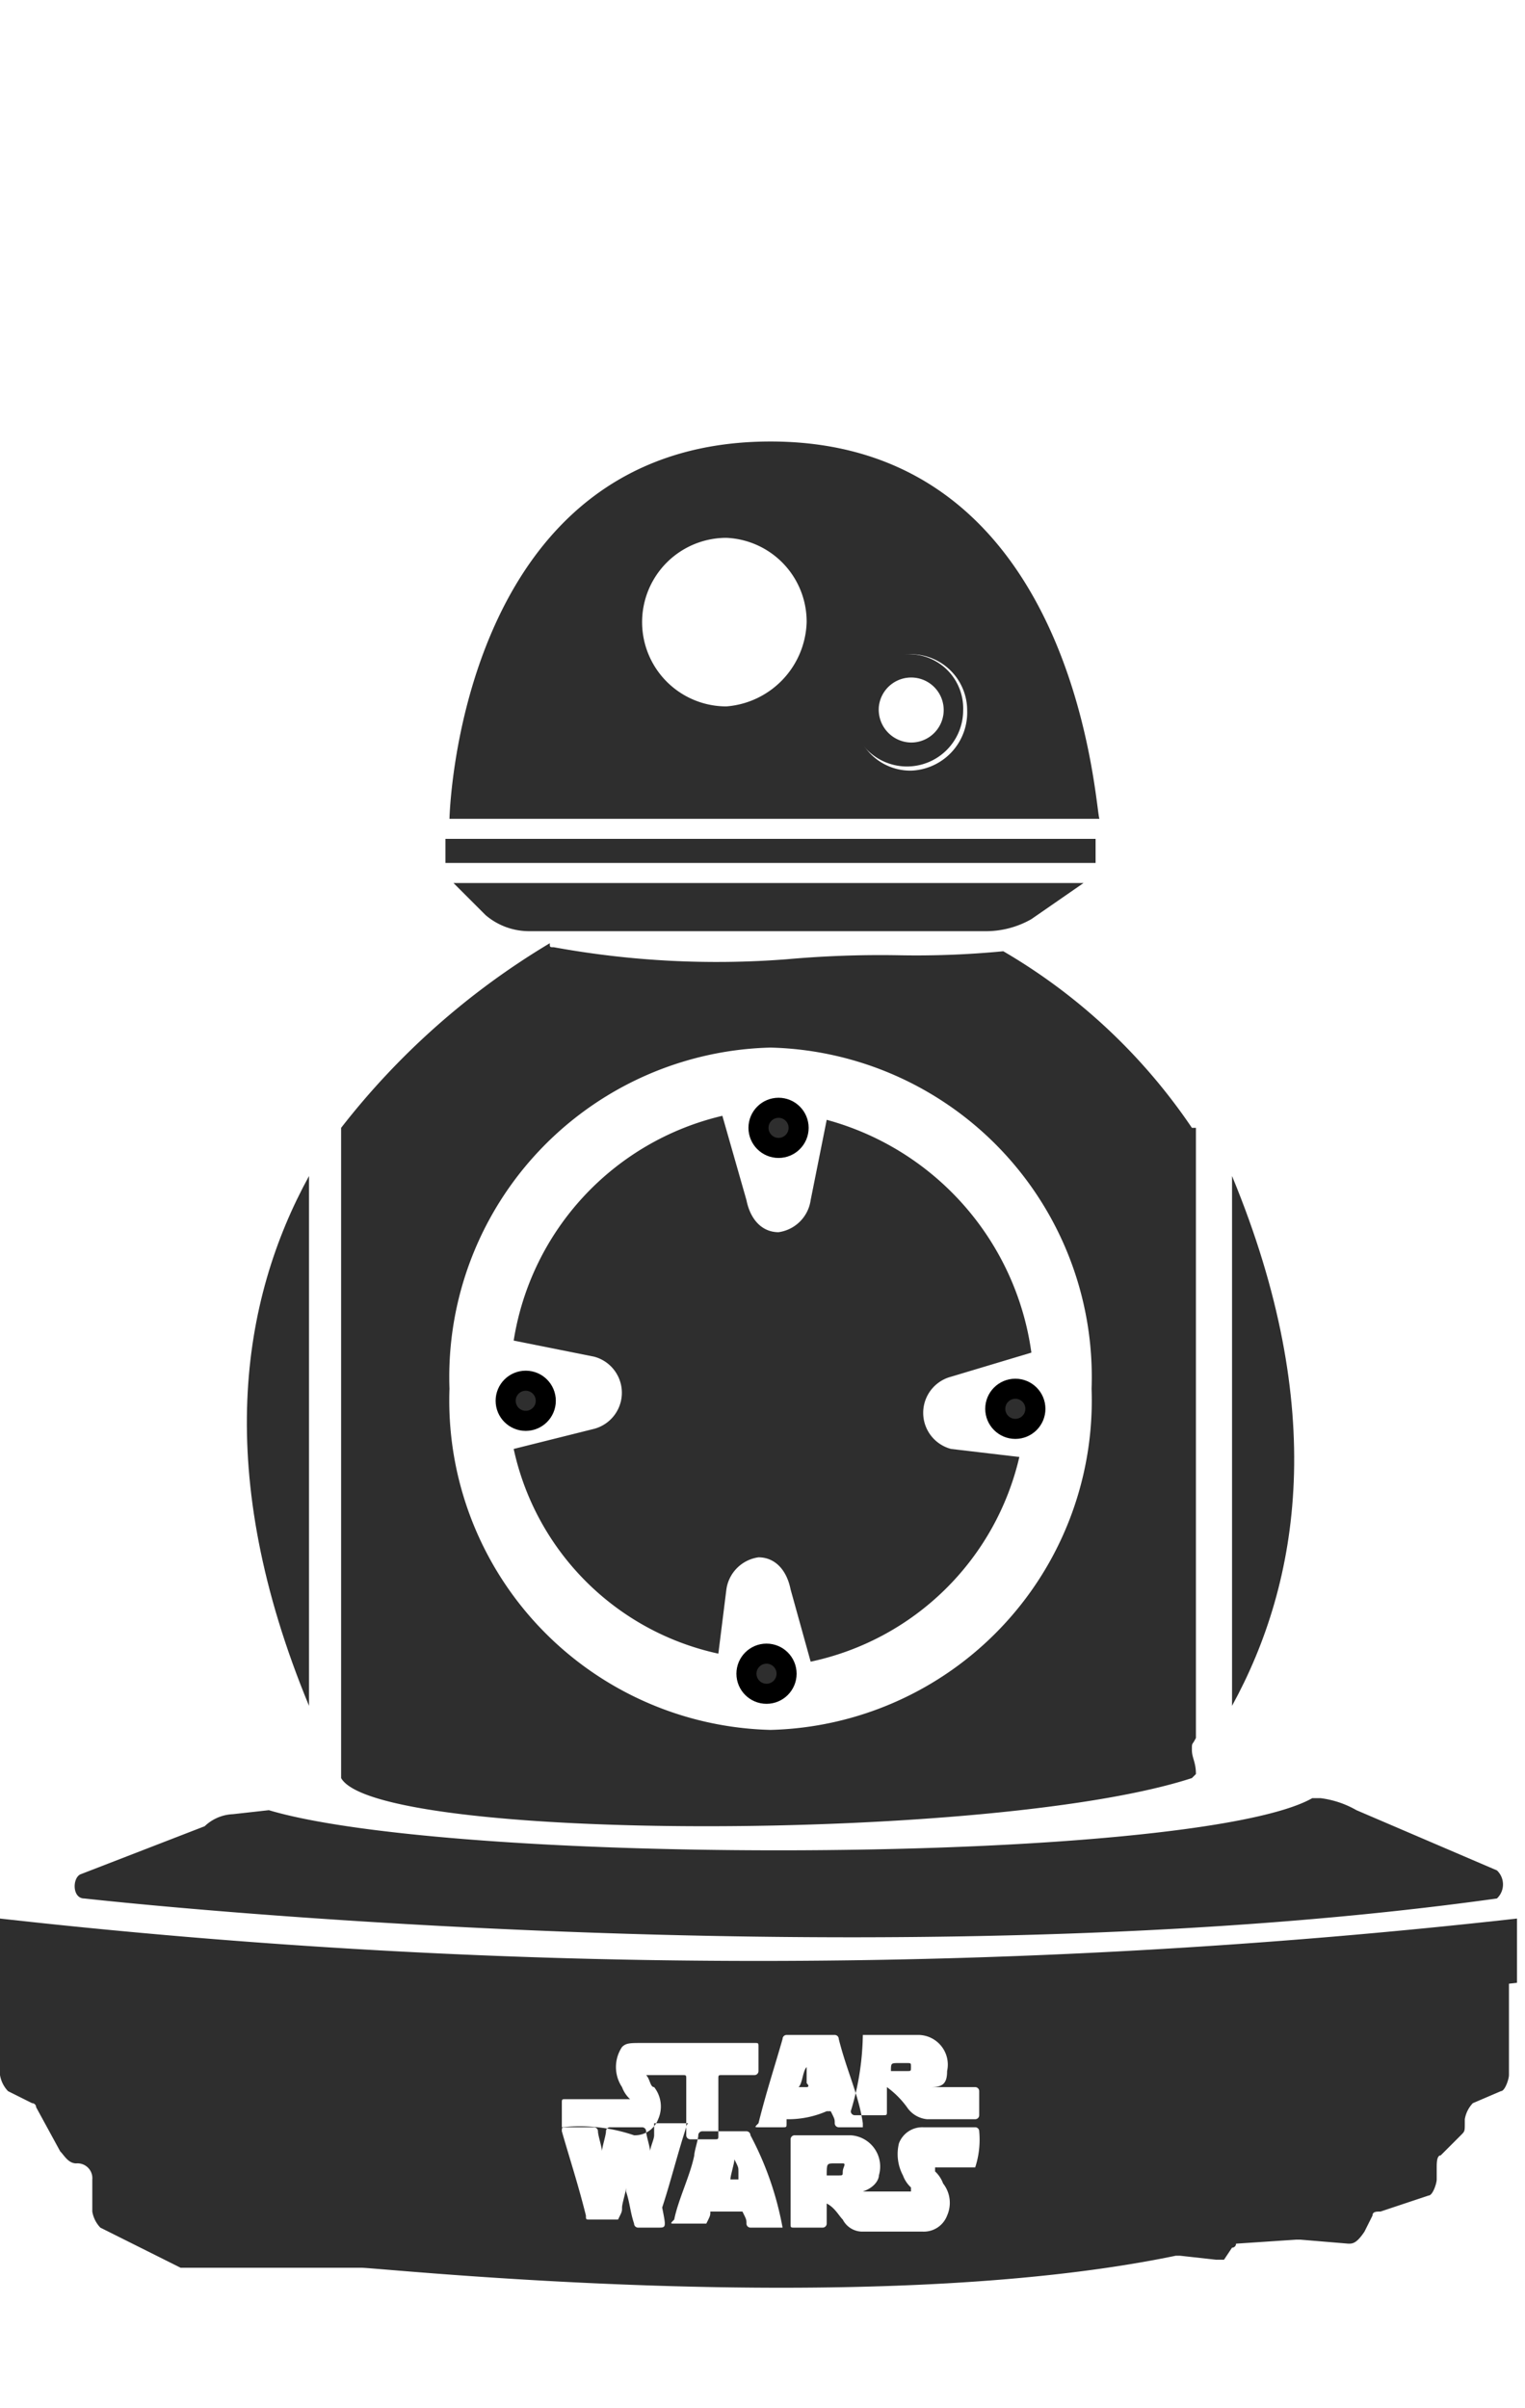 <svg id="Layer_1" data-name="Layer 1" xmlns="http://www.w3.org/2000/svg" viewBox="0 0 38 60">
    <defs>
        <style>.cls-1,.cls-2{fill:#2e2e2e;}.cls-2{stroke:#000;stroke-miterlimit:10;stroke-width:0.5px;}</style>
    </defs>
    <title>Drone</title>
    <path class="cls-1"
          d="M19.6,25.2c.9,0,1.9-.1,2.8-.1h1.8c-.9-.4-1.5-.6-1.5-.6H15.3a2.5,2.5,0,0,0-.8.4A20.91,20.91,0,0,0,19.6,25.2Z"/>
    <path class="cls-1"
          d="M22.7,16.3A1.4,1.4,0,1,0,24,17.7,1.35,1.35,0,0,0,22.7,16.3Zm0,2.2a.82.82,0,0,1-.8-.9.81.81,0,1,1,.8.9Z"/>
    <path class="cls-1"
          d="M19.2,11c-7.8,0-8,9.4-8,9.4H27.4C27.3,20.5,27,11,19.2,11Zm-1.1,6.6a2.1,2.1,0,0,1,0-4.2,2.09,2.09,0,0,1,2,2.1A2.17,2.17,0,0,1,18.1,17.6Zm4.6,1.6a1.39,1.39,0,0,1-1.4-1.5,1.4,1.4,0,1,1,2.8,0A1.45,1.45,0,0,1,22.7,19.2Z"/>
    <rect class="cls-1" x="11.1" y="20.9" width="16.2" height="0.6"/>
    <path class="cls-1" d="M11.3,22l.8.8a1.67,1.67,0,0,0,1.1.4H24.6a2.28,2.28,0,0,0,1.1-.3L27,22Z"/>
    <path class="cls-1"
          d="M23.7,36.1a.93.93,0,0,1,0-1.8l2-.6a7,7,0,0,0-5.1-5.8l-.4,2a.94.94,0,0,1-.8.8c-.4,0-.7-.3-.8-.8L18,27.8a6.85,6.85,0,0,0-5.2,5.6l2,.4a.93.93,0,0,1,0,1.8l-2,.5a6.66,6.66,0,0,0,5.1,5.1l.2-1.6a.94.94,0,0,1,.8-.8h0c.4,0,.7.3.8.8l.5,1.8a6.78,6.78,0,0,0,5.2-5.1Z"/>
    <path class="cls-1" d="M0,49.4a163.2,163.2,0,0,0,37.8,0V47.8A169.65,169.65,0,0,1,0,47.8Z"/>
    <path class="cls-1"
          d="M37.3,46.6l-3.5-1.5a2.39,2.39,0,0,0-.9-.3h-.2c-1.4.8-6.8,1.3-13.3,1.3-5.8,0-10.7-.4-12.7-1l-.9.1a1.08,1.08,0,0,0-.7.3L2,46.7c-.2.1-.2.6.1.6,4.6.5,21.6,1.9,35.2,0A.48.48,0,0,0,37.3,46.6Z"/>
    <circle class="cls-2" cx="19.4" cy="28.1" r="0.5"/>
    <circle class="cls-2" cx="19.1" cy="41.7" r="0.5"/>
    <circle class="cls-2" cx="13.1" cy="34.9" r="0.5"/>
    <circle class="cls-2" cx="25.3" cy="35.1" r="0.5"/>
    <path class="cls-1"
          d="M29.7,28.1A14.46,14.46,0,0,0,25,23.7a22.6,22.6,0,0,1-2.6.1,26.2,26.2,0,0,0-2.8.1,22.61,22.61,0,0,1-5.8-.3c-.1,0-.1,0-.1-.1a18.78,18.78,0,0,0-5.2,4.6V44.3c.9,1.6,16.3,1.6,21.2,0l.1-.1c0-.3-.1-.4-.1-.6s0-.1.1-.3V28.1Zm-10.5,15a8.21,8.21,0,0,1-8-8.5,8.21,8.21,0,0,1,8-8.5,8.21,8.21,0,0,1,8,8.5A8.21,8.21,0,0,1,19.2,43.1Z"/>
    <path class="cls-1" d="M7.7,29.3c-1.7,3.1-2.4,7.4,0,13.2Z"/>
    <path class="cls-1" d="M30.7,42.5c1.7-3.1,2.4-7.4,0-13.2Z"/>
    <path class="cls-1" d="M20.1,51.5h0c-.1.1-.1.4-.2.5h.2s.1,0,0-.1Z"/>
    <path class="cls-1" d="M21,53.9h-.2c-.2,0-.2,0-.2.3h.3c.1,0,.1,0,.1-.1S21.1,53.9,21,53.9Z"/>
    <path class="cls-1" d="M22.2,51.6h.4c.1,0,.1,0,.1-.1s0-.1-.1-.1h-.2c-.2,0-.2,0-.2.2Z"/>
    <path class="cls-1"
          d="M37.3,48.9a219.48,219.48,0,0,1-36.8,0,.7.7,0,0,0-.5.4v2.4a.76.76,0,0,0,.2.4l.6.3a.1.1,0,0,1,.1.1l.6,1.1c.1.1.2.3.4.3h0a.37.37,0,0,1,.4.4v.8a.76.76,0,0,0,.2.4l2,1H9c.5,0,12.6,1.3,20.3-.3h.1l.9.1h.2l.2-.3a.1.1,0,0,0,.1-.1l1.5-.1h.1l1.2.1c.1,0,.2,0,.4-.3l.2-.4c0-.1.1-.1.2-.1l1.2-.4c.1,0,.2-.3.2-.4V54c0-.1,0-.3.1-.3l.5-.5c.1-.1.1-.1.1-.3v-.1a.76.76,0,0,1,.2-.4l.7-.3c.1,0,.2-.3.2-.4V49.2A.45.45,0,0,0,37.3,48.9ZM21.5,50.7h1.4a.74.74,0,0,1,.7.9c0,.3-.1.4-.4.4h1.1a.1.1,0,0,1,.1.1v.6a.1.1,0,0,1-.1.1H23.1a.68.68,0,0,1-.5-.3,2.25,2.25,0,0,0-.5-.5v.6c0,.1,0,.1-.1.1h-.7a.1.1,0,0,1-.1-.1,6.77,6.77,0,0,0,.3-1.9ZM14,53v-.6c0-.1,0-.1.1-.1h1.6a.77.77,0,0,1-.2-.3.9.9,0,0,1,0-1c.1-.1.2-.1.5-.1h2.8c.1,0,.1,0,.1.1v.6a.1.1,0,0,1-.1.1H18c-.1,0-.1,0-.1.1v1.4c0,.1,0,.1-.1.1h-.6a.1.1,0,0,1-.1-.1V51.8c0-.1,0-.1-.1-.1h-.9c.1.1.1.3.2.3a.78.78,0,0,1,.1.8.62.62,0,0,1-.6.4A4.19,4.19,0,0,0,14,53Zm2.4,2.5h-.5a.1.1,0,0,1-.1-.1c-.1-.3-.1-.5-.2-.8v-.1c0,.1-.1.4-.1.5s0,.1-.1.3h-.7c-.1,0-.1,0-.1-.1-.2-.8-.4-1.4-.6-2.1,0-.1,0-.1.1-.1h.7a.1.1,0,0,1,.1.1c0,.1.1.4.1.5h0c0-.1.1-.4.1-.5a.1.1,0,0,1,.1-.1H16a.1.1,0,0,1,.1.1c0,.1.1.4.1.5,0-.1.1-.3.1-.4v-.3h.8c.1,0,0,0,0,.1-.2.6-.4,1.4-.6,2C16.6,55.5,16.6,55.5,16.4,55.5Zm3.1,0h-.8a.1.1,0,0,1-.1-.1c0-.1,0-.1-.1-.3h-.8c0,.1,0,.1-.1.3h-.8c-.1,0-.1,0,0-.1.1-.5.4-1.1.5-1.6,0-.1.1-.4.1-.5a.1.1,0,0,1,.1-.1h1.1a.1.1,0,0,1,.1.1,7.91,7.91,0,0,1,.8,2.3Zm.1-2.7v.1c0,.1,0,.1-.1.1h-.6c-.1,0-.1,0,0-.1.2-.8.4-1.4.6-2.1a.1.1,0,0,1,.1-.1h1.2a.1.1,0,0,1,.1.1c.2.8.5,1.4.6,2.1V53h-.6a.1.1,0,0,1-.1-.1c0-.1,0-.1-.1-.3h-.1a2.4,2.4,0,0,1-1,.2ZM24.3,54h-1v.1a.77.77,0,0,1,.2.3.78.78,0,0,1,.1.8.62.62,0,0,1-.6.4H21.5a.55.55,0,0,1-.5-.3c-.1-.1-.2-.3-.4-.4h0v.5a.1.1,0,0,1-.1.1h-.7c-.1,0-.1,0-.1-.1V53.3a.1.1,0,0,1,.1-.1h1.4a.78.78,0,0,1,.7,1c0,.1-.1.3-.4.4h1.2v-.1a.77.77,0,0,1-.2-.3,1.13,1.13,0,0,1-.1-.8A.62.62,0,0,1,23,53h1.3a.1.1,0,0,1,.1.1,2.22,2.22,0,0,1-.1.9Z"/>
    <path class="cls-1" d="M18.4,54.1c0-.1,0-.1-.1-.3h0c0,.1-.1.4-.1.5h.2v-.2Z"/>
</svg>